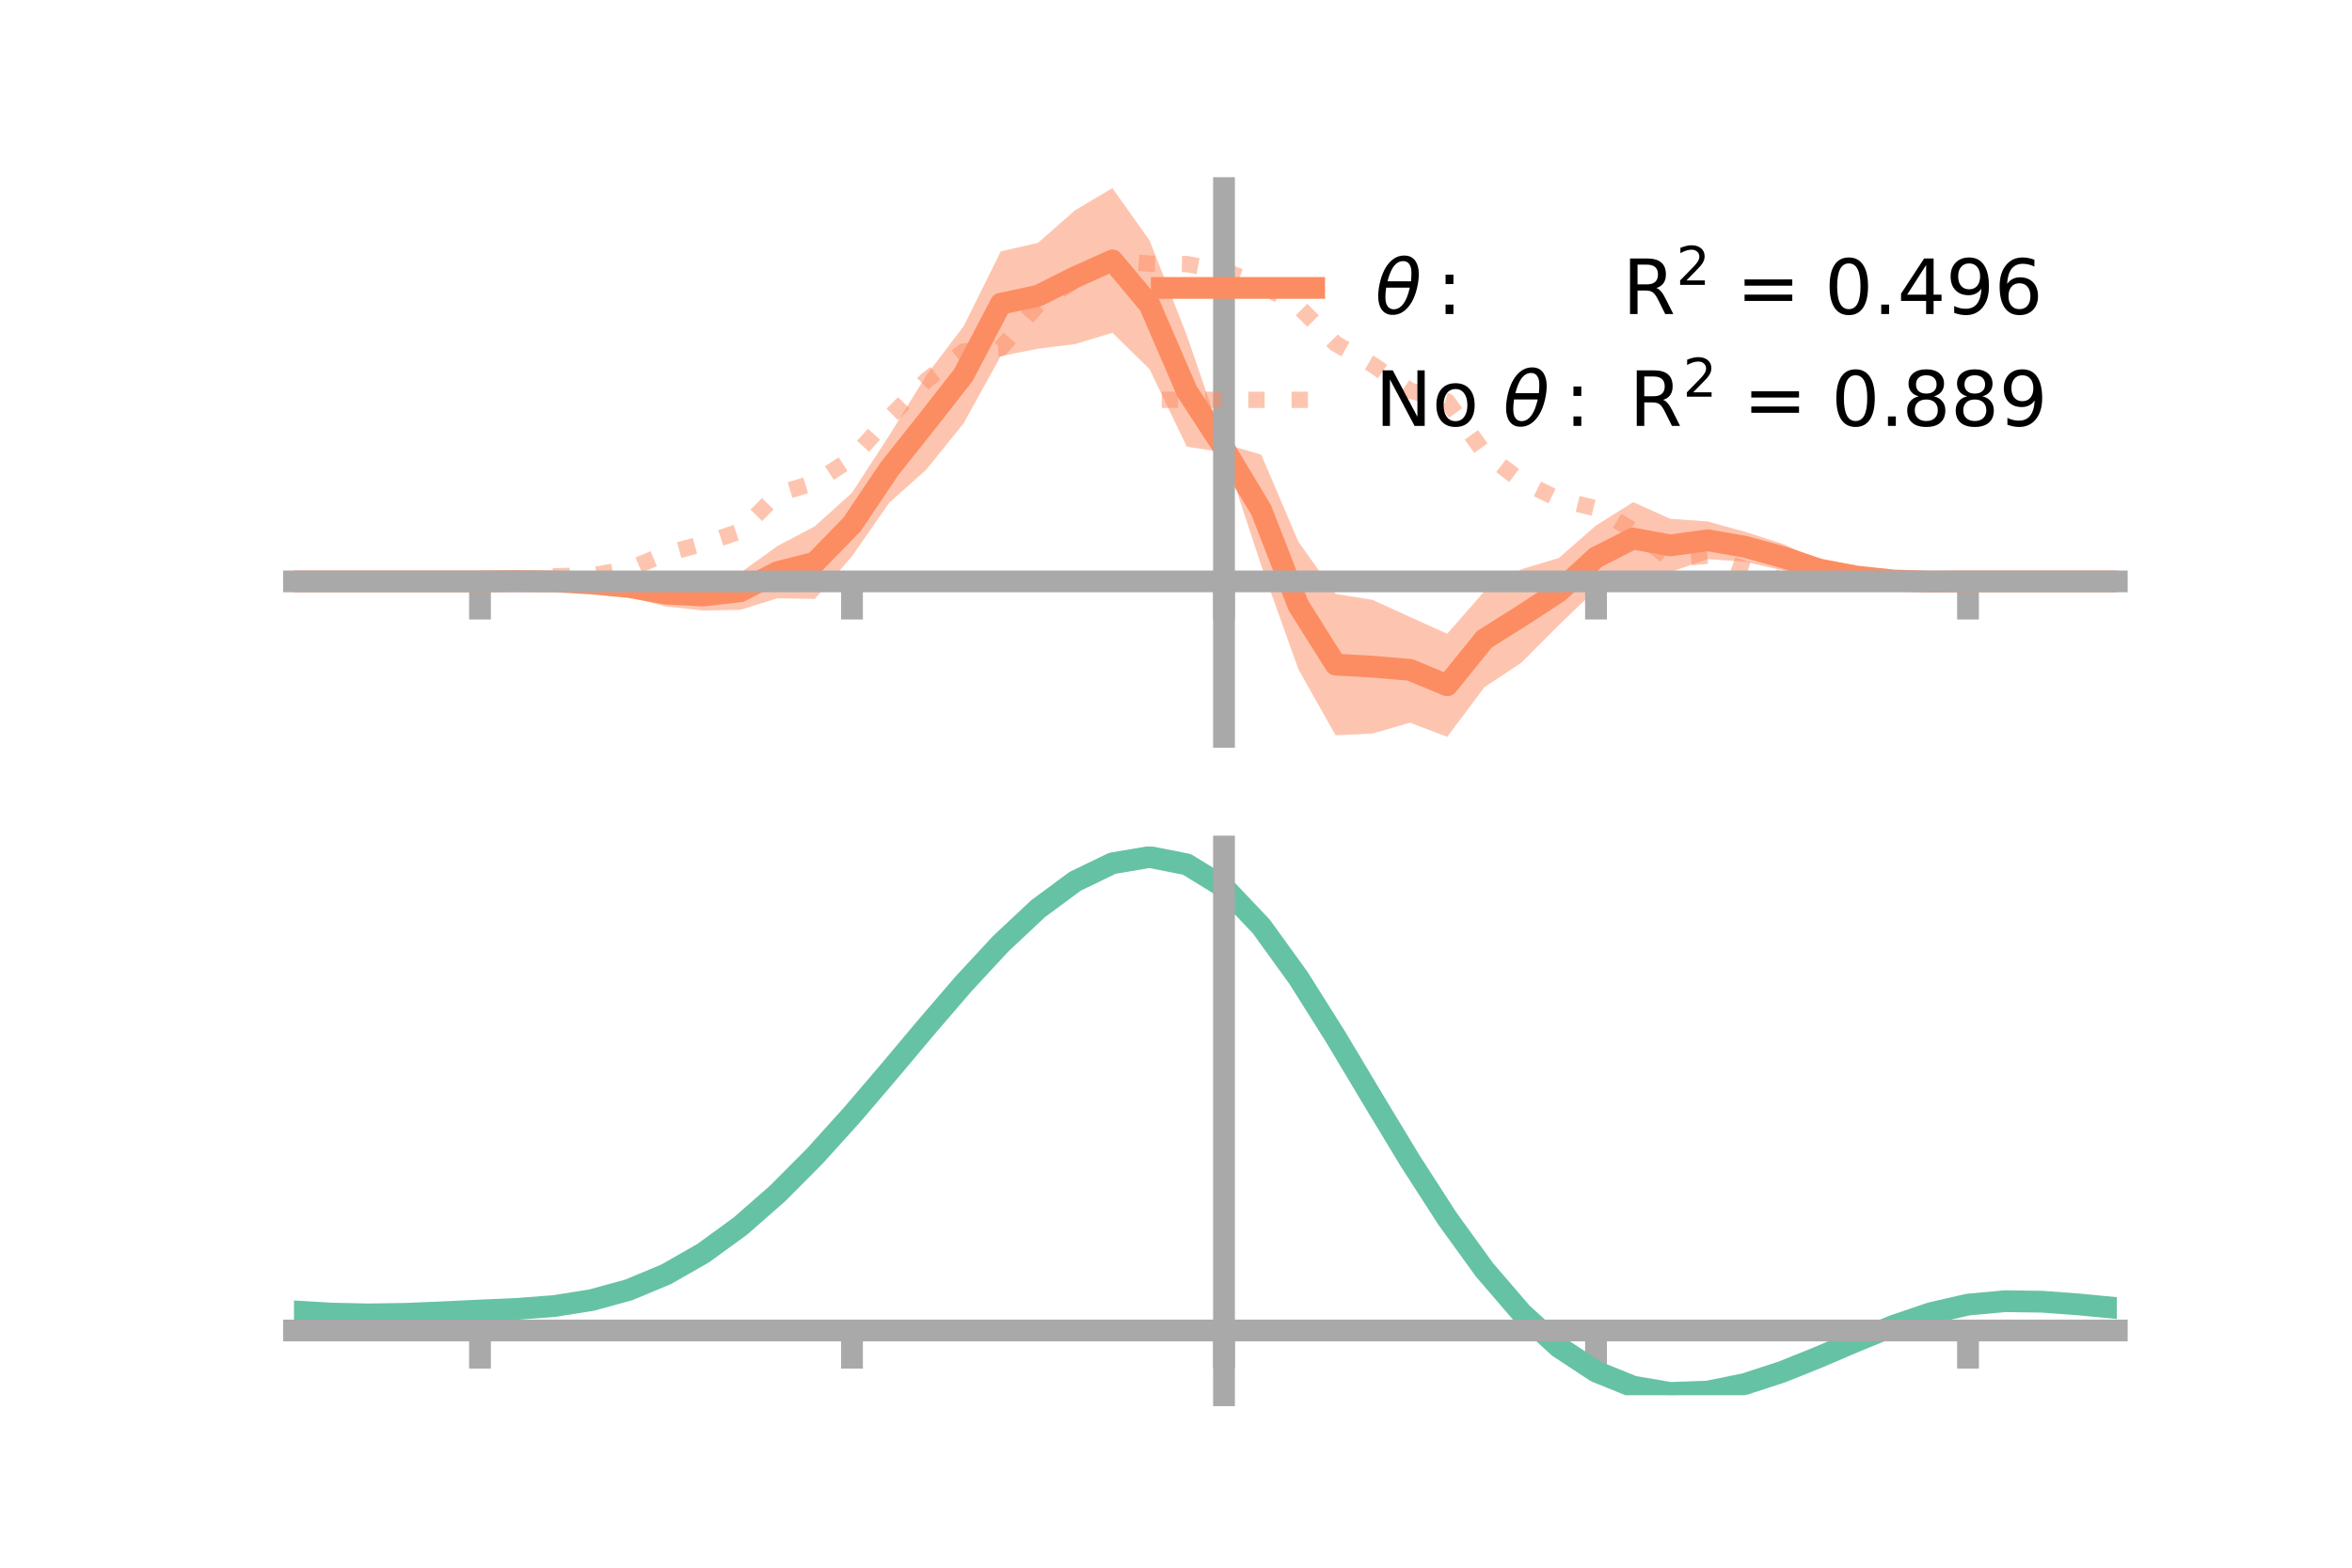 <?xml version="1.0" encoding="utf-8" standalone="no"?>
<!DOCTYPE svg PUBLIC "-//W3C//DTD SVG 1.1//EN"
  "http://www.w3.org/Graphics/SVG/1.1/DTD/svg11.dtd">
<!-- Created with matplotlib (https://matplotlib.org/) -->
<svg height="144pt" version="1.1" viewBox="0 0 216 144" width="216pt" xmlns="http://www.w3.org/2000/svg" xmlns:xlink="http://www.w3.org/1999/xlink">
 <defs>
  <style type="text/css">*{stroke-linecap:butt;stroke-linejoin:round;}</style>
 </defs>
 <g id="figure_1">
  <g id="patch_1">
   <path d="M 0 144 
L 216 144 
L 216 0 
L 0 0 
z
" style="fill:none;"/>
  </g>
  <g id="axes_1">
   <g id="patch_2">
    <path d="M 27 67.68 
L 194.4 67.68 
L 194.4 17.28 
L 27 17.28 
z
" style="fill:none;"/>
   </g>
   <g id="PolyCollection_1">
    <path clip-path="url(#pa112ac3168)" d="M 27 53.402 
L 27 53.402 
L 30.416 53.402 
L 33.833 53.402 
L 37.249 53.402 
L 40.665 53.402 
L 44.082 53.399 
L 47.498 53.257 
L 50.914 53.077 
L 54.331 52.996 
L 57.747 53.023 
L 61.163 53.338 
L 64.58 53.325 
L 67.996 52.608 
L 71.412 50.145 
L 74.829 48.344 
L 78.245 45.258 
L 81.661 40.004 
L 85.078 34.465 
L 88.494 29.971 
L 91.91 23.088 
L 95.327 22.306 
L 98.743 19.302 
L 102.159 17.28 
L 105.576 22.086 
L 108.992 30.796 
L 112.408 40.765 
L 115.824 41.756 
L 119.241 49.762 
L 122.657 54.551 
L 126.073 55.107 
L 129.49 56.673 
L 132.906 58.213 
L 136.322 54.311 
L 139.739 52.282 
L 143.155 51.257 
L 146.571 48.265 
L 149.988 46.125 
L 153.404 47.656 
L 156.82 47.898 
L 160.237 48.84 
L 163.653 49.935 
L 167.069 51.422 
L 170.486 52.339 
L 173.902 52.989 
L 177.318 53.313 
L 180.735 53.401 
L 184.151 53.402 
L 187.567 53.402 
L 190.984 53.402 
L 194.4 53.402 
L 194.4 53.402 
L 194.4 53.402 
L 190.984 53.402 
L 187.567 53.402 
L 184.151 53.402 
L 180.735 53.405 
L 177.318 53.538 
L 173.902 53.652 
L 170.486 53.572 
L 167.069 53.196 
L 163.653 52.379 
L 160.237 51.598 
L 156.82 51.355 
L 153.404 52.545 
L 149.988 52.81 
L 146.571 54.141 
L 143.155 57.426 
L 139.739 60.856 
L 136.322 63.128 
L 132.906 67.68 
L 129.49 66.384 
L 126.073 67.374 
L 122.657 67.542 
L 119.241 61.479 
L 115.824 51.932 
L 112.408 41.558 
L 108.992 41.034 
L 105.576 33.913 
L 102.159 30.564 
L 98.743 31.605 
L 95.327 32.032 
L 91.91 32.704 
L 88.494 38.889 
L 85.078 43.126 
L 81.661 46.183 
L 78.245 51.097 
L 74.829 55.019 
L 71.412 54.952 
L 67.996 56.013 
L 64.58 56.078 
L 61.163 55.71 
L 57.747 54.812 
L 54.331 54.196 
L 50.914 53.737 
L 47.498 53.482 
L 44.082 53.404 
L 40.665 53.402 
L 37.249 53.402 
L 33.833 53.402 
L 30.416 53.402 
L 27 53.402 
z
" style="fill:#fc8d62;fill-opacity:0.5;"/>
   </g>
   <g id="matplotlib.axis_1">
    <g id="xtick_1">
     <g id="line2d_1">
      <defs>
       <path d="M 0 0 
L 0 3.5 
" id="m9310c4a2d8" style="stroke:#a9a9a9;stroke-width:2;"/>
      </defs>
      <g>
       <use style="fill:#a9a9a9;stroke:#a9a9a9;stroke-width:2;" x="44.082" xlink:href="#m9310c4a2d8" y="53.402"/>
      </g>
     </g>
    </g>
    <g id="xtick_2">
     <g id="line2d_2">
      <g>
       <use style="fill:#a9a9a9;stroke:#a9a9a9;stroke-width:2;" x="78.245" xlink:href="#m9310c4a2d8" y="53.402"/>
      </g>
     </g>
    </g>
    <g id="xtick_3">
     <g id="line2d_3">
      <g>
       <use style="fill:#a9a9a9;stroke:#a9a9a9;stroke-width:2;" x="112.408" xlink:href="#m9310c4a2d8" y="53.402"/>
      </g>
     </g>
    </g>
    <g id="xtick_4">
     <g id="line2d_4">
      <g>
       <use style="fill:#a9a9a9;stroke:#a9a9a9;stroke-width:2;" x="146.571" xlink:href="#m9310c4a2d8" y="53.402"/>
      </g>
     </g>
    </g>
    <g id="xtick_5">
     <g id="line2d_5">
      <g>
       <use style="fill:#a9a9a9;stroke:#a9a9a9;stroke-width:2;" x="180.735" xlink:href="#m9310c4a2d8" y="53.402"/>
      </g>
     </g>
    </g>
   </g>
   <g id="matplotlib.axis_2"/>
   <g id="line2d_6">
    <path clip-path="url(#pa112ac3168)" d="M 27 53.402 
L 30.416 53.402 
L 33.833 53.402 
L 37.249 53.402 
L 40.665 53.402 
L 44.082 53.402 
L 47.498 53.37 
L 50.914 53.407 
L 54.331 53.596 
L 57.747 53.917 
L 61.163 54.524 
L 64.58 54.701 
L 67.996 54.311 
L 71.412 52.549 
L 74.829 51.681 
L 78.245 48.178 
L 81.661 43.094 
L 85.078 38.796 
L 88.494 34.43 
L 91.91 27.896 
L 95.327 27.169 
L 98.743 25.454 
L 102.159 23.922 
L 105.576 28 
L 108.992 35.915 
L 112.408 41.162 
L 115.824 46.844 
L 119.241 55.62 
L 122.657 61.046 
L 126.073 61.24 
L 129.49 61.529 
L 132.906 62.947 
L 136.322 58.719 
L 139.739 56.569 
L 143.155 54.341 
L 146.571 51.203 
L 149.988 49.467 
L 153.404 50.101 
L 156.82 49.626 
L 160.237 50.219 
L 163.653 51.157 
L 167.069 52.309 
L 170.486 52.956 
L 173.902 53.32 
L 177.318 53.426 
L 180.735 53.403 
L 184.151 53.402 
L 187.567 53.402 
L 190.984 53.402 
L 194.4 53.402 
" style="fill:none;stroke:#fc8d62;stroke-linecap:square;stroke-width:2;"/>
   </g>
   <g id="line2d_7">
    <path clip-path="url(#pa112ac3168)" d="M 27 53.402 
L 30.416 53.402 
L 33.833 53.402 
L 37.249 53.402 
L 40.665 53.402 
L 44.082 53.402 
L 47.498 53.326 
L 50.914 52.933 
L 54.331 52.85 
L 57.747 52.273 
L 61.163 50.852 
L 64.58 49.939 
L 67.996 48.807 
L 71.412 45.364 
L 74.829 44.327 
L 78.245 42.101 
L 81.661 38.349 
L 85.078 34.936 
L 88.494 32.286 
L 91.91 31.98 
L 95.327 27.973 
L 98.743 25.742 
L 102.159 23.922 
L 105.576 24.221 
L 108.992 24.259 
L 112.408 24.88 
L 115.824 26.153 
L 119.241 28.148 
L 122.657 31.566 
L 126.073 33.508 
L 129.49 35.879 
L 132.906 36.857 
L 136.322 41.61 
L 139.739 44.202 
L 143.155 45.861 
L 146.571 46.694 
L 149.988 48.722 
L 153.404 51.358 
L 156.82 51.038 
L 160.237 52.277 
L 163.653 53.258 
L 167.069 53.116 
L 170.486 53.343 
L 173.902 53.681 
L 177.318 53.452 
L 180.735 53.402 
L 184.151 53.402 
L 187.567 53.402 
L 190.984 53.402 
L 194.4 53.402 
" style="fill:none;stroke:#fc8d62;stroke-dasharray:1.5,2.475;stroke-dashoffset:0;stroke-opacity:0.5;stroke-width:1.5;"/>
   </g>
   <g id="patch_3">
    <path d="M 112.408 67.68 
L 112.408 17.28 
" style="fill:none;stroke:#a9a9a9;stroke-linecap:square;stroke-linejoin:miter;stroke-width:2;"/>
   </g>
   <g id="patch_4">
    <path d="M 194.4 67.68 
L 194.4 17.28 
" style="fill:none;"/>
   </g>
   <g id="patch_5">
    <path d="M 27 53.402 
L 194.4 53.402 
" style="fill:none;stroke:#a9a9a9;stroke-linecap:square;stroke-linejoin:miter;stroke-width:2;"/>
   </g>
   <g id="patch_6">
    <path d="M 27 17.28 
L 194.4 17.28 
" style="fill:none;"/>
   </g>
   <g id="legend_1">
    <g id="line2d_8">
     <path d="M 106.69 26.449 
L 120.69 26.449 
" style="fill:none;stroke:#fc8d62;stroke-linecap:square;stroke-width:2;"/>
    </g>
    <g id="line2d_9"/>
    <g id="text_1">
     <!-- $\theta:$      R$^{2}$ = 0.496 -->
     <g transform="translate(126.29 28.899)scale(0.07 -0.07)">
      <defs>
       <path d="M 45.516 34.672 
L 14.453 34.672 
Q 12.359 20.062 14.5 13.875 
Q 17.188 6.25 24.469 6.25 
Q 31.781 6.25 37.359 13.922 
Q 42.234 20.656 45.516 34.672 
z
M 47.016 42.969 
Q 48.344 56.844 46.625 61.719 
Q 43.953 69.438 36.766 69.438 
Q 29.297 69.438 23.828 61.812 
Q 19.531 55.672 16.156 42.969 
z
M 38.188 76.766 
Q 49.906 76.766 54.594 66.406 
Q 59.281 56.109 55.719 37.844 
Q 52.203 19.625 43.453 9.281 
Q 34.766 -1.125 23.047 -1.125 
Q 11.281 -1.125 6.641 9.281 
Q 2 19.625 5.516 37.844 
Q 9.078 56.109 17.719 66.406 
Q 26.422 76.766 38.188 76.766 
z
" id="DejaVuSans-Oblique-952"/>
       <path d="M 11.719 12.406 
L 22.016 12.406 
L 22.016 0 
L 11.719 0 
z
M 11.719 51.703 
L 22.016 51.703 
L 22.016 39.312 
L 11.719 39.312 
z
" id="DejaVuSans-58"/>
       <path id="DejaVuSans-32"/>
       <path d="M 44.391 34.188 
Q 47.562 33.109 50.562 29.594 
Q 53.562 26.078 56.594 19.922 
L 66.609 0 
L 56 0 
L 46.688 18.703 
Q 43.062 26.031 39.672 28.422 
Q 36.281 30.812 30.422 30.812 
L 19.672 30.812 
L 19.672 0 
L 9.812 0 
L 9.812 72.906 
L 32.078 72.906 
Q 44.578 72.906 50.734 67.672 
Q 56.891 62.453 56.891 51.906 
Q 56.891 45.016 53.688 40.469 
Q 50.484 35.938 44.391 34.188 
z
M 19.672 64.797 
L 19.672 38.922 
L 32.078 38.922 
Q 39.203 38.922 42.844 42.219 
Q 46.484 45.516 46.484 51.906 
Q 46.484 58.297 42.844 61.547 
Q 39.203 64.797 32.078 64.797 
z
" id="DejaVuSans-82"/>
       <path d="M 19.188 8.297 
L 53.609 8.297 
L 53.609 0 
L 7.328 0 
L 7.328 8.297 
Q 12.938 14.109 22.625 23.891 
Q 32.328 33.688 34.812 36.531 
Q 39.547 41.844 41.422 45.531 
Q 43.312 49.219 43.312 52.781 
Q 43.312 58.594 39.234 62.25 
Q 35.156 65.922 28.609 65.922 
Q 23.969 65.922 18.812 64.312 
Q 13.672 62.703 7.812 59.422 
L 7.812 69.391 
Q 13.766 71.781 18.938 73 
Q 24.125 74.219 28.422 74.219 
Q 39.75 74.219 46.484 68.547 
Q 53.219 62.891 53.219 53.422 
Q 53.219 48.922 51.531 44.891 
Q 49.859 40.875 45.406 35.406 
Q 44.188 33.984 37.641 27.219 
Q 31.109 20.453 19.188 8.297 
z
" id="DejaVuSans-50"/>
       <path d="M 10.594 45.406 
L 73.188 45.406 
L 73.188 37.203 
L 10.594 37.203 
z
M 10.594 25.484 
L 73.188 25.484 
L 73.188 17.188 
L 10.594 17.188 
z
" id="DejaVuSans-61"/>
       <path d="M 31.781 66.406 
Q 24.172 66.406 20.328 58.906 
Q 16.5 51.422 16.5 36.375 
Q 16.5 21.391 20.328 13.891 
Q 24.172 6.391 31.781 6.391 
Q 39.453 6.391 43.281 13.891 
Q 47.125 21.391 47.125 36.375 
Q 47.125 51.422 43.281 58.906 
Q 39.453 66.406 31.781 66.406 
z
M 31.781 74.219 
Q 44.047 74.219 50.516 64.516 
Q 56.984 54.828 56.984 36.375 
Q 56.984 17.969 50.516 8.266 
Q 44.047 -1.422 31.781 -1.422 
Q 19.531 -1.422 13.062 8.266 
Q 6.594 17.969 6.594 36.375 
Q 6.594 54.828 13.062 64.516 
Q 19.531 74.219 31.781 74.219 
z
" id="DejaVuSans-48"/>
       <path d="M 10.688 12.406 
L 21 12.406 
L 21 0 
L 10.688 0 
z
" id="DejaVuSans-46"/>
       <path d="M 37.797 64.312 
L 12.891 25.391 
L 37.797 25.391 
z
M 35.203 72.906 
L 47.609 72.906 
L 47.609 25.391 
L 58.016 25.391 
L 58.016 17.188 
L 47.609 17.188 
L 47.609 0 
L 37.797 0 
L 37.797 17.188 
L 4.891 17.188 
L 4.891 26.703 
z
" id="DejaVuSans-52"/>
       <path d="M 10.984 1.516 
L 10.984 10.5 
Q 14.703 8.734 18.5 7.812 
Q 22.312 6.891 25.984 6.891 
Q 35.75 6.891 40.891 13.453 
Q 46.047 20.016 46.781 33.406 
Q 43.953 29.203 39.594 26.953 
Q 35.25 24.703 29.984 24.703 
Q 19.047 24.703 12.672 31.312 
Q 6.297 37.938 6.297 49.422 
Q 6.297 60.641 12.938 67.422 
Q 19.578 74.219 30.609 74.219 
Q 43.266 74.219 49.922 64.516 
Q 56.594 54.828 56.594 36.375 
Q 56.594 19.141 48.406 8.859 
Q 40.234 -1.422 26.422 -1.422 
Q 22.703 -1.422 18.891 -0.688 
Q 15.094 0.047 10.984 1.516 
z
M 30.609 32.422 
Q 37.25 32.422 41.125 36.953 
Q 45.016 41.5 45.016 49.422 
Q 45.016 57.281 41.125 61.844 
Q 37.25 66.406 30.609 66.406 
Q 23.969 66.406 20.094 61.844 
Q 16.219 57.281 16.219 49.422 
Q 16.219 41.5 20.094 36.953 
Q 23.969 32.422 30.609 32.422 
z
" id="DejaVuSans-57"/>
       <path d="M 33.016 40.375 
Q 26.375 40.375 22.484 35.828 
Q 18.609 31.297 18.609 23.391 
Q 18.609 15.531 22.484 10.953 
Q 26.375 6.391 33.016 6.391 
Q 39.656 6.391 43.531 10.953 
Q 47.406 15.531 47.406 23.391 
Q 47.406 31.297 43.531 35.828 
Q 39.656 40.375 33.016 40.375 
z
M 52.594 71.297 
L 52.594 62.312 
Q 48.875 64.062 45.094 64.984 
Q 41.312 65.922 37.594 65.922 
Q 27.828 65.922 22.672 59.328 
Q 17.531 52.734 16.797 39.406 
Q 19.672 43.656 24.016 45.922 
Q 28.375 48.188 33.594 48.188 
Q 44.578 48.188 50.953 41.516 
Q 57.328 34.859 57.328 23.391 
Q 57.328 12.156 50.688 5.359 
Q 44.047 -1.422 33.016 -1.422 
Q 20.359 -1.422 13.672 8.266 
Q 6.984 17.969 6.984 36.375 
Q 6.984 53.656 15.188 63.938 
Q 23.391 74.219 37.203 74.219 
Q 40.922 74.219 44.703 73.484 
Q 48.484 72.75 52.594 71.297 
z
" id="DejaVuSans-54"/>
      </defs>
      <use transform="translate(0 0.766)" xlink:href="#DejaVuSans-Oblique-952"/>
      <use transform="translate(80.664 0.766)" xlink:href="#DejaVuSans-58"/>
      <use transform="translate(133.838 0.766)" xlink:href="#DejaVuSans-32"/>
      <use transform="translate(165.625 0.766)" xlink:href="#DejaVuSans-32"/>
      <use transform="translate(197.412 0.766)" xlink:href="#DejaVuSans-32"/>
      <use transform="translate(229.199 0.766)" xlink:href="#DejaVuSans-32"/>
      <use transform="translate(260.986 0.766)" xlink:href="#DejaVuSans-32"/>
      <use transform="translate(292.773 0.766)" xlink:href="#DejaVuSans-32"/>
      <use transform="translate(324.561 0.766)" xlink:href="#DejaVuSans-82"/>
      <use transform="translate(395 39.047)scale(0.7)" xlink:href="#DejaVuSans-50"/>
      <use transform="translate(442.271 0.766)" xlink:href="#DejaVuSans-32"/>
      <use transform="translate(474.058 0.766)" xlink:href="#DejaVuSans-61"/>
      <use transform="translate(557.847 0.766)" xlink:href="#DejaVuSans-32"/>
      <use transform="translate(589.634 0.766)" xlink:href="#DejaVuSans-48"/>
      <use transform="translate(653.257 0.766)" xlink:href="#DejaVuSans-46"/>
      <use transform="translate(685.044 0.766)" xlink:href="#DejaVuSans-52"/>
      <use transform="translate(748.667 0.766)" xlink:href="#DejaVuSans-57"/>
      <use transform="translate(812.29 0.766)" xlink:href="#DejaVuSans-54"/>
     </g>
    </g>
    <g id="line2d_10">
     <path d="M 106.69 36.724 
L 120.69 36.724 
" style="fill:none;stroke:#fc8d62;stroke-dasharray:1.5,2.475;stroke-dashoffset:0;stroke-opacity:0.5;stroke-width:1.5;"/>
    </g>
    <g id="line2d_11"/>
    <g id="text_2">
     <!-- No $\theta:$ R$^{2}$ = 0.889 -->
     <g transform="translate(126.29 39.174)scale(0.07 -0.07)">
      <defs>
       <path d="M 9.812 72.906 
L 23.094 72.906 
L 55.422 11.922 
L 55.422 72.906 
L 64.984 72.906 
L 64.984 0 
L 51.703 0 
L 19.391 60.984 
L 19.391 0 
L 9.812 0 
z
" id="DejaVuSans-78"/>
       <path d="M 30.609 48.391 
Q 23.391 48.391 19.188 42.75 
Q 14.984 37.109 14.984 27.297 
Q 14.984 17.484 19.156 11.844 
Q 23.344 6.203 30.609 6.203 
Q 37.797 6.203 41.984 11.859 
Q 46.188 17.531 46.188 27.297 
Q 46.188 37.016 41.984 42.703 
Q 37.797 48.391 30.609 48.391 
z
M 30.609 56 
Q 42.328 56 49.016 48.375 
Q 55.719 40.766 55.719 27.297 
Q 55.719 13.875 49.016 6.219 
Q 42.328 -1.422 30.609 -1.422 
Q 18.844 -1.422 12.172 6.219 
Q 5.516 13.875 5.516 27.297 
Q 5.516 40.766 12.172 48.375 
Q 18.844 56 30.609 56 
z
" id="DejaVuSans-111"/>
       <path d="M 31.781 34.625 
Q 24.75 34.625 20.719 30.859 
Q 16.703 27.094 16.703 20.516 
Q 16.703 13.922 20.719 10.156 
Q 24.75 6.391 31.781 6.391 
Q 38.812 6.391 42.859 10.172 
Q 46.922 13.969 46.922 20.516 
Q 46.922 27.094 42.891 30.859 
Q 38.875 34.625 31.781 34.625 
z
M 21.922 38.812 
Q 15.578 40.375 12.031 44.719 
Q 8.5 49.078 8.5 55.328 
Q 8.5 64.062 14.719 69.141 
Q 20.953 74.219 31.781 74.219 
Q 42.672 74.219 48.875 69.141 
Q 55.078 64.062 55.078 55.328 
Q 55.078 49.078 51.531 44.719 
Q 48 40.375 41.703 38.812 
Q 48.828 37.156 52.797 32.312 
Q 56.781 27.484 56.781 20.516 
Q 56.781 9.906 50.312 4.234 
Q 43.844 -1.422 31.781 -1.422 
Q 19.734 -1.422 13.25 4.234 
Q 6.781 9.906 6.781 20.516 
Q 6.781 27.484 10.781 32.312 
Q 14.797 37.156 21.922 38.812 
z
M 18.312 54.391 
Q 18.312 48.734 21.844 45.562 
Q 25.391 42.391 31.781 42.391 
Q 38.141 42.391 41.719 45.562 
Q 45.312 48.734 45.312 54.391 
Q 45.312 60.062 41.719 63.234 
Q 38.141 66.406 31.781 66.406 
Q 25.391 66.406 21.844 63.234 
Q 18.312 60.062 18.312 54.391 
z
" id="DejaVuSans-56"/>
      </defs>
      <use transform="translate(0 0.766)" xlink:href="#DejaVuSans-78"/>
      <use transform="translate(74.805 0.766)" xlink:href="#DejaVuSans-111"/>
      <use transform="translate(135.986 0.766)" xlink:href="#DejaVuSans-32"/>
      <use transform="translate(167.773 0.766)" xlink:href="#DejaVuSans-Oblique-952"/>
      <use transform="translate(248.438 0.766)" xlink:href="#DejaVuSans-58"/>
      <use transform="translate(301.611 0.766)" xlink:href="#DejaVuSans-32"/>
      <use transform="translate(333.398 0.766)" xlink:href="#DejaVuSans-82"/>
      <use transform="translate(403.838 39.047)scale(0.7)" xlink:href="#DejaVuSans-50"/>
      <use transform="translate(451.108 0.766)" xlink:href="#DejaVuSans-32"/>
      <use transform="translate(482.896 0.766)" xlink:href="#DejaVuSans-61"/>
      <use transform="translate(566.685 0.766)" xlink:href="#DejaVuSans-32"/>
      <use transform="translate(598.472 0.766)" xlink:href="#DejaVuSans-48"/>
      <use transform="translate(662.095 0.766)" xlink:href="#DejaVuSans-46"/>
      <use transform="translate(691.257 0.766)" xlink:href="#DejaVuSans-56"/>
      <use transform="translate(754.88 0.766)" xlink:href="#DejaVuSans-56"/>
      <use transform="translate(818.503 0.766)" xlink:href="#DejaVuSans-57"/>
     </g>
    </g>
   </g>
  </g>
  <g id="axes_2">
   <g id="patch_7">
    <path d="M 27 128.16 
L 194.4 128.16 
L 194.4 77.76 
L 27 77.76 
z
" style="fill:none;"/>
   </g>
   <g id="PolyCollection_2">
    <path clip-path="url(#p7adb6e2cf4)" d="M 27 120.496 
L 27 120.415 
L 30.416 120.629 
L 33.833 120.705 
L 37.249 120.646 
L 40.665 120.495 
L 44.082 120.321 
L 47.498 120.169 
L 50.914 119.898 
L 54.331 119.351 
L 57.747 118.4 
L 61.163 116.955 
L 64.58 114.965 
L 67.996 112.421 
L 71.412 109.356 
L 74.829 105.836 
L 78.245 101.963 
L 81.661 97.866 
L 85.078 93.701 
L 88.494 89.641 
L 91.91 85.876 
L 95.327 82.604 
L 98.743 80.028 
L 102.159 78.348 
L 105.576 77.76 
L 108.992 78.448 
L 112.408 80.58 
L 115.824 84.233 
L 119.241 89.029 
L 122.657 94.533 
L 126.073 100.337 
L 129.49 106.084 
L 132.906 111.474 
L 136.322 116.272 
L 139.739 120.311 
L 143.155 123.486 
L 146.571 125.76 
L 149.988 127.153 
L 153.404 127.736 
L 156.82 127.62 
L 160.237 126.937 
L 163.653 125.841 
L 167.069 124.491 
L 170.486 123.05 
L 173.902 121.678 
L 177.318 120.527 
L 180.735 119.748 
L 184.151 119.44 
L 187.567 119.494 
L 190.984 119.759 
L 194.4 120.1 
L 194.4 120.209 
L 194.4 120.209 
L 190.984 119.892 
L 187.567 119.647 
L 184.151 119.604 
L 180.735 119.918 
L 177.318 120.708 
L 173.902 121.887 
L 170.486 123.305 
L 167.069 124.797 
L 163.653 126.195 
L 160.237 127.327 
L 156.82 128.032 
L 153.404 128.16 
L 149.988 127.585 
L 146.571 126.213 
L 143.155 123.989 
L 139.739 120.904 
L 136.322 116.993 
L 132.906 112.352 
L 129.49 107.137 
L 126.073 101.572 
L 122.657 95.946 
L 119.241 90.606 
L 115.824 85.949 
L 112.408 82.404 
L 108.992 80.341 
L 105.576 79.678 
L 102.159 80.249 
L 98.743 81.869 
L 95.327 84.347 
L 91.91 87.486 
L 88.494 91.092 
L 85.078 94.973 
L 81.661 98.949 
L 78.245 102.854 
L 74.829 106.543 
L 71.412 109.895 
L 67.996 112.818 
L 64.58 115.25 
L 61.163 117.163 
L 57.747 118.564 
L 54.331 119.494 
L 50.914 120.029 
L 47.498 120.289 
L 44.082 120.43 
L 40.665 120.586 
L 37.249 120.718 
L 33.833 120.763 
L 30.416 120.69 
L 27 120.496 
z
" style="fill:#66c2a5;fill-opacity:0.5;"/>
   </g>
   <g id="matplotlib.axis_3">
    <g id="xtick_6">
     <g id="line2d_12">
      <g>
       <use style="fill:#a9a9a9;stroke:#a9a9a9;stroke-width:2;" x="44.082" xlink:href="#m9310c4a2d8" y="122.214"/>
      </g>
     </g>
    </g>
    <g id="xtick_7">
     <g id="line2d_13">
      <g>
       <use style="fill:#a9a9a9;stroke:#a9a9a9;stroke-width:2;" x="78.245" xlink:href="#m9310c4a2d8" y="122.214"/>
      </g>
     </g>
    </g>
    <g id="xtick_8">
     <g id="line2d_14">
      <g>
       <use style="fill:#a9a9a9;stroke:#a9a9a9;stroke-width:2;" x="112.408" xlink:href="#m9310c4a2d8" y="122.214"/>
      </g>
     </g>
    </g>
    <g id="xtick_9">
     <g id="line2d_15">
      <g>
       <use style="fill:#a9a9a9;stroke:#a9a9a9;stroke-width:2;" x="146.571" xlink:href="#m9310c4a2d8" y="122.214"/>
      </g>
     </g>
    </g>
    <g id="xtick_10">
     <g id="line2d_16">
      <g>
       <use style="fill:#a9a9a9;stroke:#a9a9a9;stroke-width:2;" x="180.735" xlink:href="#m9310c4a2d8" y="122.214"/>
      </g>
     </g>
    </g>
   </g>
   <g id="matplotlib.axis_4"/>
   <g id="line2d_17">
    <path clip-path="url(#p7adb6e2cf4)" d="M 27 120.455 
L 30.416 120.66 
L 33.833 120.734 
L 37.249 120.682 
L 40.665 120.541 
L 44.082 120.376 
L 47.498 120.229 
L 50.914 119.964 
L 54.331 119.422 
L 57.747 118.482 
L 61.163 117.059 
L 64.58 115.107 
L 67.996 112.62 
L 71.412 109.625 
L 74.829 106.189 
L 78.245 102.408 
L 81.661 98.407 
L 85.078 94.337 
L 88.494 90.366 
L 91.91 86.681 
L 95.327 83.475 
L 98.743 80.948 
L 102.159 79.299 
L 105.576 78.719 
L 108.992 79.395 
L 112.408 81.492 
L 115.824 85.091 
L 119.241 89.817 
L 122.657 95.24 
L 126.073 100.955 
L 129.49 106.61 
L 132.906 111.913 
L 136.322 116.633 
L 139.739 120.607 
L 143.155 123.738 
L 146.571 125.986 
L 149.988 127.369 
L 153.404 127.948 
L 156.82 127.826 
L 160.237 127.132 
L 163.653 126.018 
L 167.069 124.644 
L 170.486 123.178 
L 173.902 121.782 
L 177.318 120.617 
L 180.735 119.833 
L 184.151 119.522 
L 187.567 119.57 
L 190.984 119.825 
L 194.4 120.154 
" style="fill:none;stroke:#66c2a5;stroke-linecap:square;stroke-width:2;"/>
   </g>
   <g id="patch_8">
    <path d="M 112.408 128.16 
L 112.408 77.76 
" style="fill:none;stroke:#a9a9a9;stroke-linecap:square;stroke-linejoin:miter;stroke-width:2;"/>
   </g>
   <g id="patch_9">
    <path d="M 194.4 128.16 
L 194.4 77.76 
" style="fill:none;"/>
   </g>
   <g id="patch_10">
    <path d="M 27 122.214 
L 194.4 122.214 
" style="fill:none;stroke:#a9a9a9;stroke-linecap:square;stroke-linejoin:miter;stroke-width:2;"/>
   </g>
   <g id="patch_11">
    <path d="M 27 77.76 
L 194.4 77.76 
" style="fill:none;"/>
   </g>
  </g>
 </g>
 <defs>
  <clipPath id="pa112ac3168">
   <rect height="50.4" width="167.4" x="27" y="17.28"/>
  </clipPath>
  <clipPath id="p7adb6e2cf4">
   <rect height="50.4" width="167.4" x="27" y="77.76"/>
  </clipPath>
 </defs>
</svg>
